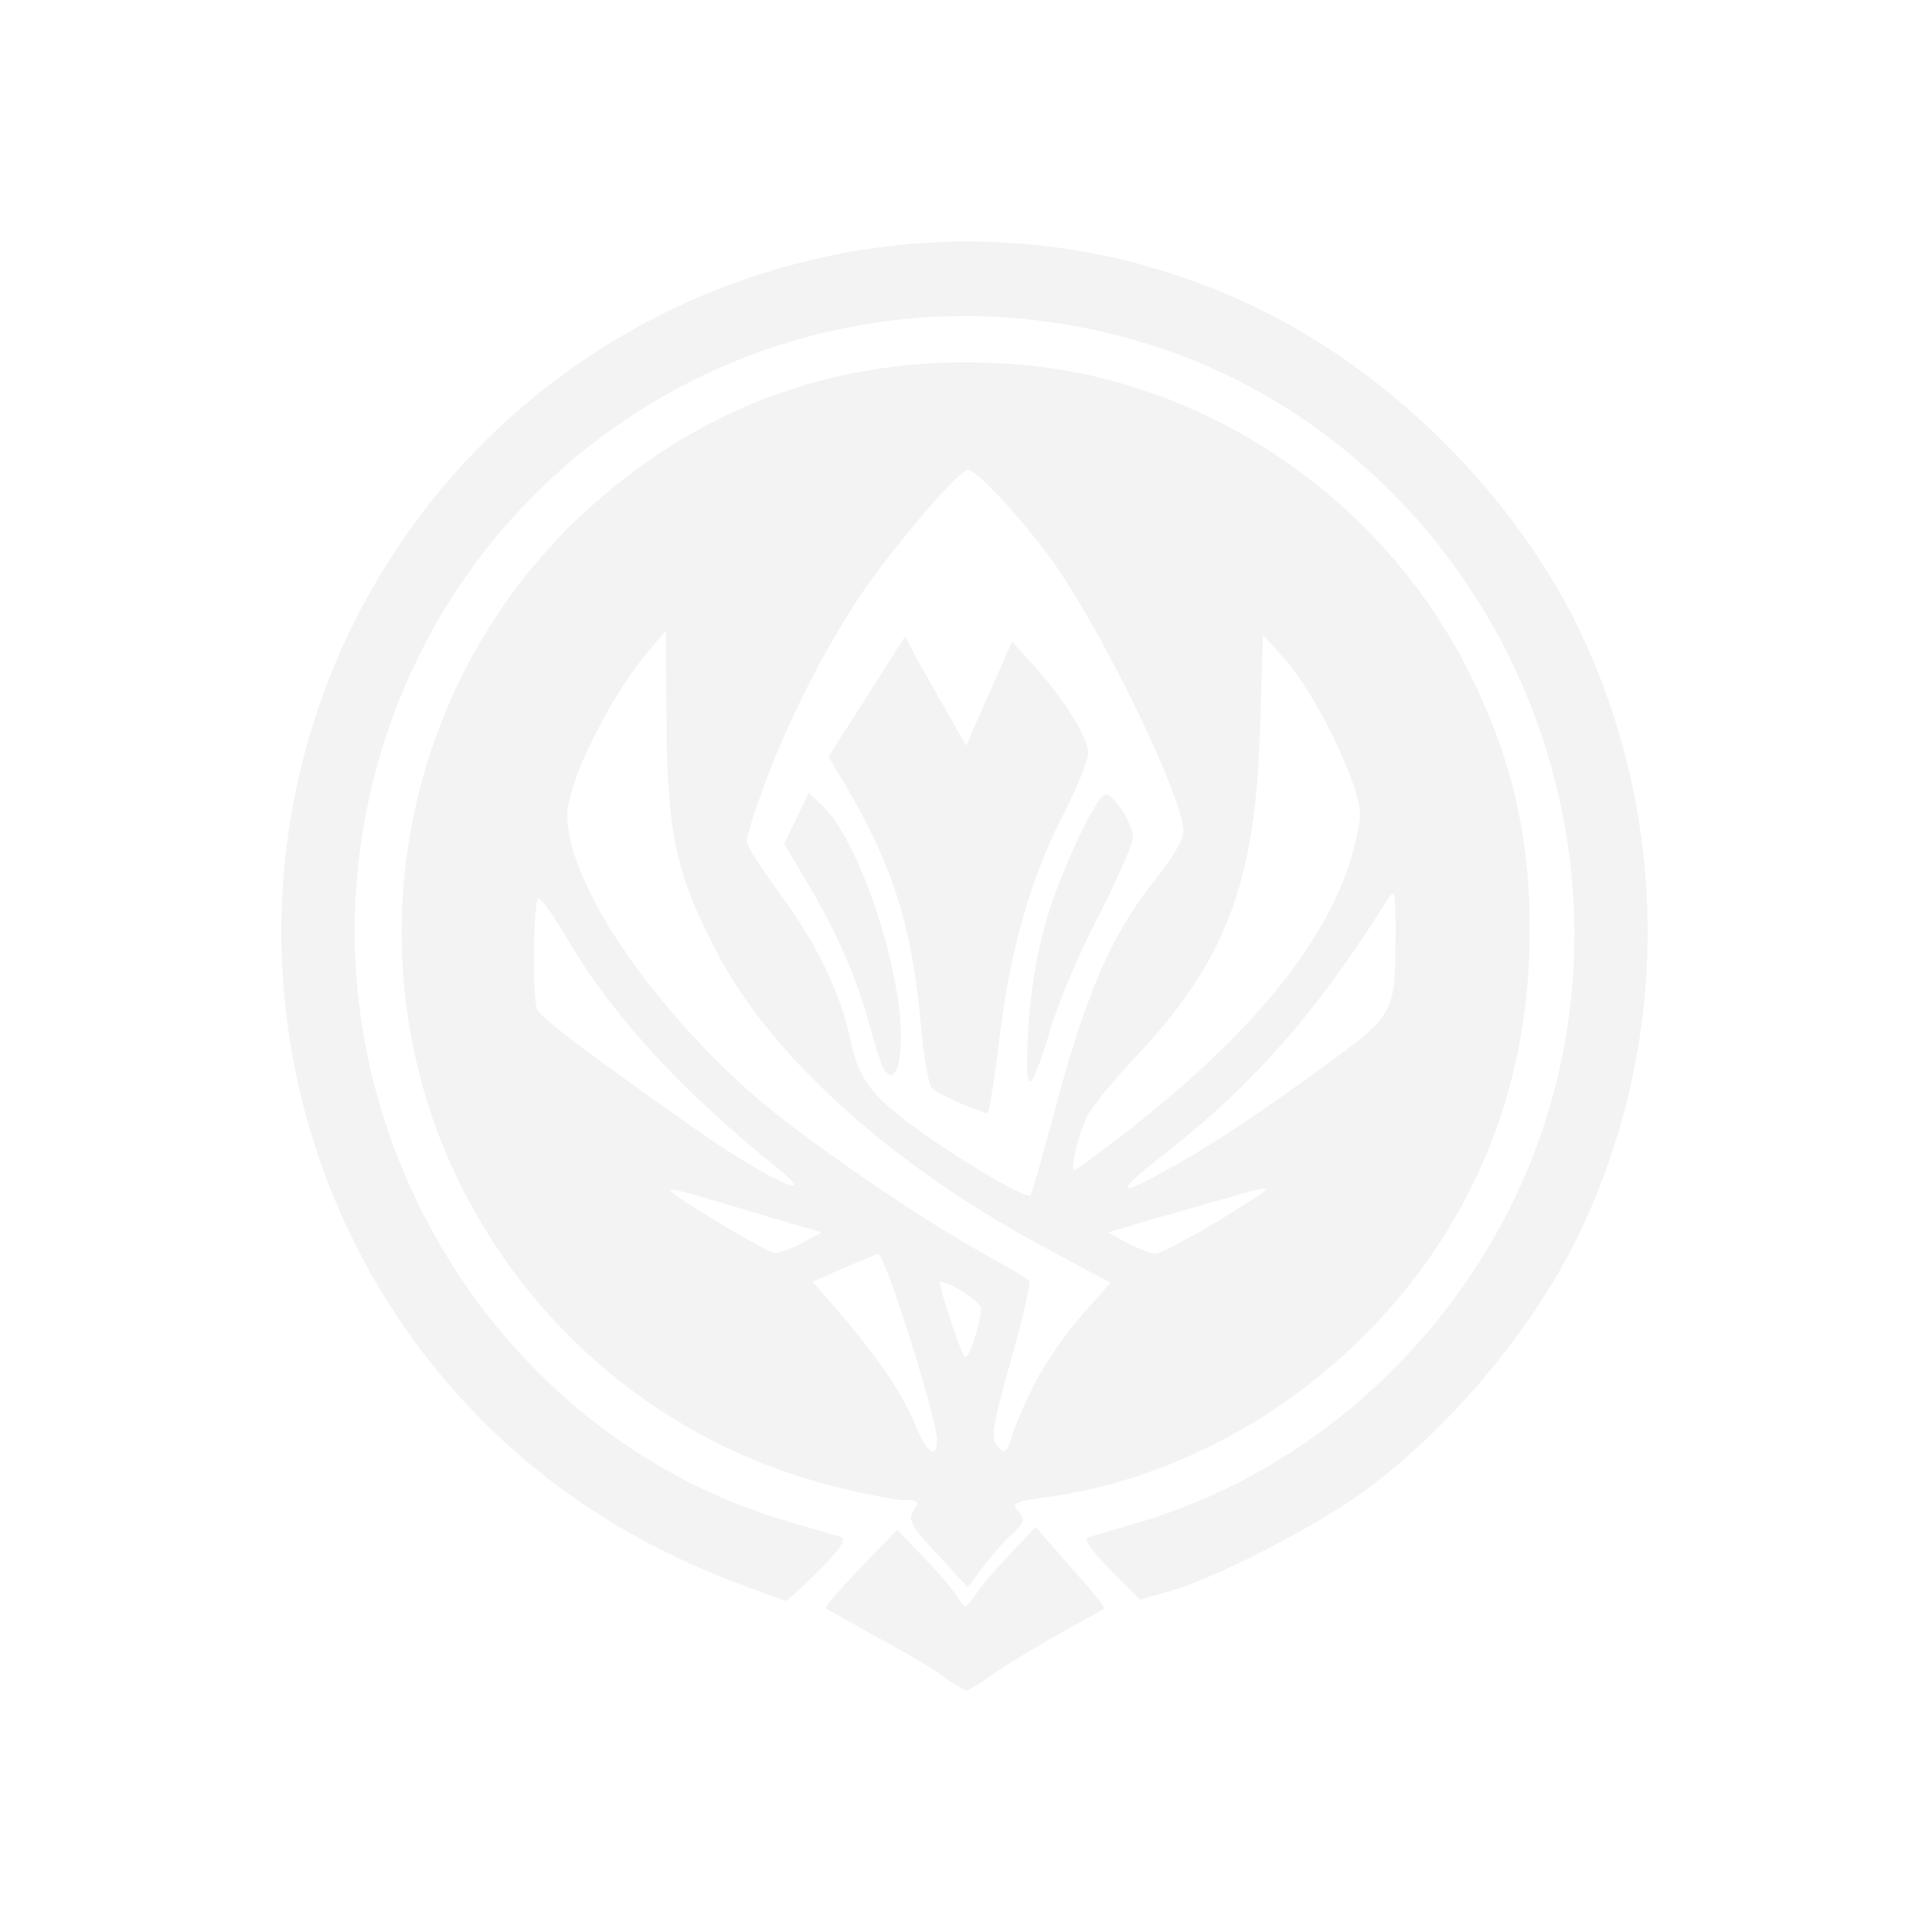 <svg width="32" height="32" viewBox="0 0 32 32" fill="none" xmlns="http://www.w3.org/2000/svg">
<g clip-path="url(#clip0_256_4537)" filter="url(#filter0_d_256_4537)">
<path d="M15.612 23.759C15.436 23.629 14.935 23.332 14.499 23.1C14.063 22.859 13.692 22.655 13.674 22.637C13.655 22.627 13.915 22.321 14.249 21.969L14.861 21.338L15.315 21.811C15.566 22.071 15.816 22.367 15.872 22.47C15.983 22.655 15.992 22.646 16.15 22.423C16.234 22.293 16.493 21.987 16.725 21.746L17.152 21.291L17.736 21.959C18.061 22.321 18.311 22.627 18.293 22.646C18.274 22.655 17.968 22.831 17.607 23.026C17.254 23.221 16.762 23.518 16.512 23.685C16.271 23.861 16.048 24 16.002 24C15.965 23.991 15.788 23.889 15.612 23.759Z" fill="#F3F3F3"/>
<path d="M12.273 22.247C10.594 21.616 9.193 20.735 8.006 19.548C4.527 16.069 3.665 10.708 5.872 6.293C8.674 0.718 15.445 -1.592 20.946 1.163C23.181 2.276 25.212 4.363 26.233 6.589C27.643 9.66 27.643 13.203 26.233 16.273C25.5 17.878 24.099 19.585 22.625 20.679C21.836 21.264 20.148 22.136 19.359 22.358L18.886 22.497L18.386 21.996C18.052 21.653 17.94 21.486 18.033 21.458C18.107 21.44 18.478 21.329 18.858 21.217C22.077 20.271 24.721 17.6 25.676 14.307C27.262 8.816 23.988 2.963 18.534 1.562C12.625 0.041 6.781 3.992 5.965 10.068C5.297 15.021 8.395 19.872 13.108 21.217C13.488 21.329 13.859 21.44 13.933 21.458C14.026 21.486 13.915 21.663 13.571 22.006C13.293 22.284 13.043 22.516 13.015 22.516C12.987 22.507 12.653 22.386 12.273 22.247Z" fill="#F3F3F3"/>
<path d="M15.528 21.746C15.083 21.273 15.037 21.18 15.13 21.023C15.232 20.865 15.213 20.846 14.972 20.846C14.833 20.846 14.295 20.744 13.794 20.614C11.039 19.919 8.748 18.017 7.533 15.429C5.826 11.775 6.652 7.378 9.564 4.595C11.577 2.684 14.044 1.812 16.836 2.035C19.944 2.276 22.828 4.215 24.276 7.025C25.092 8.612 25.407 10.077 25.324 11.923C25.222 14.251 24.303 16.375 22.68 18.036C21.242 19.511 19.359 20.494 17.448 20.781C16.79 20.874 16.744 20.893 16.864 21.032C16.985 21.171 16.975 21.208 16.762 21.412C16.623 21.533 16.41 21.783 16.27 21.969L16.029 22.293L15.528 21.746ZM15.519 19.845C15.519 19.492 14.656 16.765 14.545 16.765C14.536 16.765 14.286 16.867 13.989 16.997L13.46 17.229L13.868 17.702C14.555 18.5 14.944 19.075 15.157 19.594C15.352 20.067 15.519 20.188 15.519 19.845ZM17.18 18.833C17.346 18.527 17.69 18.036 17.94 17.757L18.395 17.247L17.495 16.765C14.861 15.383 12.774 13.528 11.855 11.738C11.197 10.476 11.048 9.771 11.039 7.962L11.03 6.441L10.733 6.793C10.084 7.573 9.406 8.945 9.397 9.493C9.388 10.578 10.696 12.554 12.44 14.103C13.219 14.799 15.213 16.171 16.308 16.774C16.688 16.978 17.022 17.182 17.05 17.219C17.068 17.256 16.948 17.804 16.771 18.435C16.41 19.705 16.4 19.835 16.558 19.993C16.651 20.086 16.697 20.03 16.771 19.752C16.836 19.557 17.012 19.149 17.18 18.833ZM16.252 17.683C16.261 17.572 15.742 17.229 15.566 17.229C15.528 17.229 15.807 18.101 15.955 18.435C15.992 18.527 16.048 18.453 16.131 18.203C16.196 17.999 16.252 17.767 16.252 17.683ZM13.284 16.589L13.608 16.413L12.82 16.181C11.345 15.735 11.039 15.652 11.104 15.726C11.28 15.893 12.709 16.746 12.829 16.756C12.903 16.756 13.117 16.681 13.284 16.589ZM20.139 16.245C20.611 15.958 20.992 15.717 20.973 15.689C20.955 15.67 20.667 15.735 20.343 15.837C20.009 15.93 19.424 16.097 19.044 16.208L18.358 16.413L18.673 16.589C18.849 16.681 19.062 16.756 19.137 16.765C19.211 16.765 19.656 16.533 20.139 16.245ZM17.421 14.576C17.968 12.489 18.395 11.487 19.155 10.541C19.415 10.226 19.601 9.901 19.601 9.771C19.601 9.196 18.2 6.33 17.384 5.226C16.855 4.512 16.168 3.779 16.029 3.779C15.89 3.779 14.768 5.087 14.248 5.866C13.673 6.719 13.07 7.907 12.699 8.899C12.514 9.391 12.365 9.854 12.365 9.929C12.365 10.003 12.597 10.365 12.876 10.745C13.516 11.608 13.914 12.415 14.081 13.203C14.23 13.927 14.462 14.205 15.473 14.9C16.159 15.374 17.012 15.856 17.068 15.8C17.087 15.782 17.244 15.225 17.421 14.576ZM19.74 15.142C20.203 14.873 21.122 14.251 21.78 13.769C23.144 12.776 23.107 12.841 23.116 11.385C23.116 10.81 23.098 10.717 23.005 10.866C21.79 12.795 20.769 13.954 19.276 15.123C18.33 15.856 18.506 15.865 19.74 15.142ZM12.876 15.346C11.289 14.075 10.111 12.786 9.369 11.506C9.156 11.144 8.952 10.866 8.915 10.884C8.831 10.94 8.813 12.507 8.896 12.721C8.952 12.851 9.759 13.463 11.484 14.678C12.625 15.485 13.664 15.986 12.876 15.346ZM18.654 14.752C20.797 13.082 22.049 11.515 22.43 10.031C22.559 9.511 22.559 9.419 22.42 9.01C22.188 8.324 21.66 7.341 21.27 6.905L20.918 6.515L20.871 8.046C20.797 10.634 20.305 11.932 18.756 13.565C18.422 13.917 18.079 14.344 18.005 14.492C17.857 14.799 17.718 15.374 17.801 15.374C17.829 15.374 18.209 15.095 18.654 14.752Z" fill="#F3F3F3"/>
<path d="M15.918 14.279C15.705 14.186 15.482 14.075 15.436 14.028C15.38 13.973 15.297 13.491 15.25 12.943C15.092 11.255 14.768 10.272 13.896 8.825L13.72 8.537L14.36 7.535L14.991 6.543L15.13 6.803C15.204 6.951 15.436 7.359 15.64 7.712L16.002 8.352L16.382 7.489L16.762 6.626L17.133 7.035C17.634 7.591 18.024 8.222 18.024 8.472C18.024 8.584 17.857 9.001 17.653 9.409C17.078 10.513 16.734 11.71 16.558 13.166C16.475 13.871 16.382 14.446 16.354 14.437C16.326 14.437 16.131 14.363 15.918 14.279Z" fill="#F3F3F3"/>
<path d="M17.031 13.055C17.068 12.415 17.171 11.793 17.328 11.246C17.569 10.43 18.163 9.159 18.311 9.159C18.451 9.159 18.766 9.65 18.766 9.864C18.766 9.975 18.515 10.541 18.219 11.125C17.913 11.7 17.551 12.554 17.412 13.008C17.05 14.195 16.966 14.214 17.031 13.055Z" fill="#F3F3F3"/>
<path d="M14.638 13.704C14.601 13.648 14.499 13.323 14.397 12.962C14.174 12.155 13.85 11.422 13.367 10.615L12.987 9.975L13.191 9.558L13.395 9.131L13.627 9.353C14.1 9.799 14.666 11.236 14.87 12.526C15 13.379 14.87 14.075 14.638 13.704Z" fill="#F3F3F3"/>
</g>
<defs>
<filter id="filter0_d_256_4537" x="0" y="0" width="32" height="32" filterUnits="userSpaceOnUse" color-interpolation-filters="sRGB">
<feFlood flood-opacity="0" result="BackgroundImageFix"/>
<feColorMatrix in="SourceAlpha" type="matrix" values="0 0 0 0 0 0 0 0 0 0 0 0 0 0 0 0 0 0 127 0" result="hardAlpha"/>
<feOffset dy="4"/>
<feGaussianBlur stdDeviation="2"/>
<feComposite in2="hardAlpha" operator="out"/>
<feColorMatrix type="matrix" values="0 0 0 0 0 0 0 0 0 0 0 0 0 0 0 0 0 0 0.25 0"/>
<feBlend mode="normal" in2="BackgroundImageFix" result="effect1_dropShadow_256_4537"/>
<feBlend mode="normal" in="SourceGraphic" in2="effect1_dropShadow_256_4537" result="shape"/>
</filter>
<clipPath id="clip0_256_4537">
<rect width="24" height="24" fill="white" transform="translate(4)"/>
</clipPath>
</defs>
</svg>

